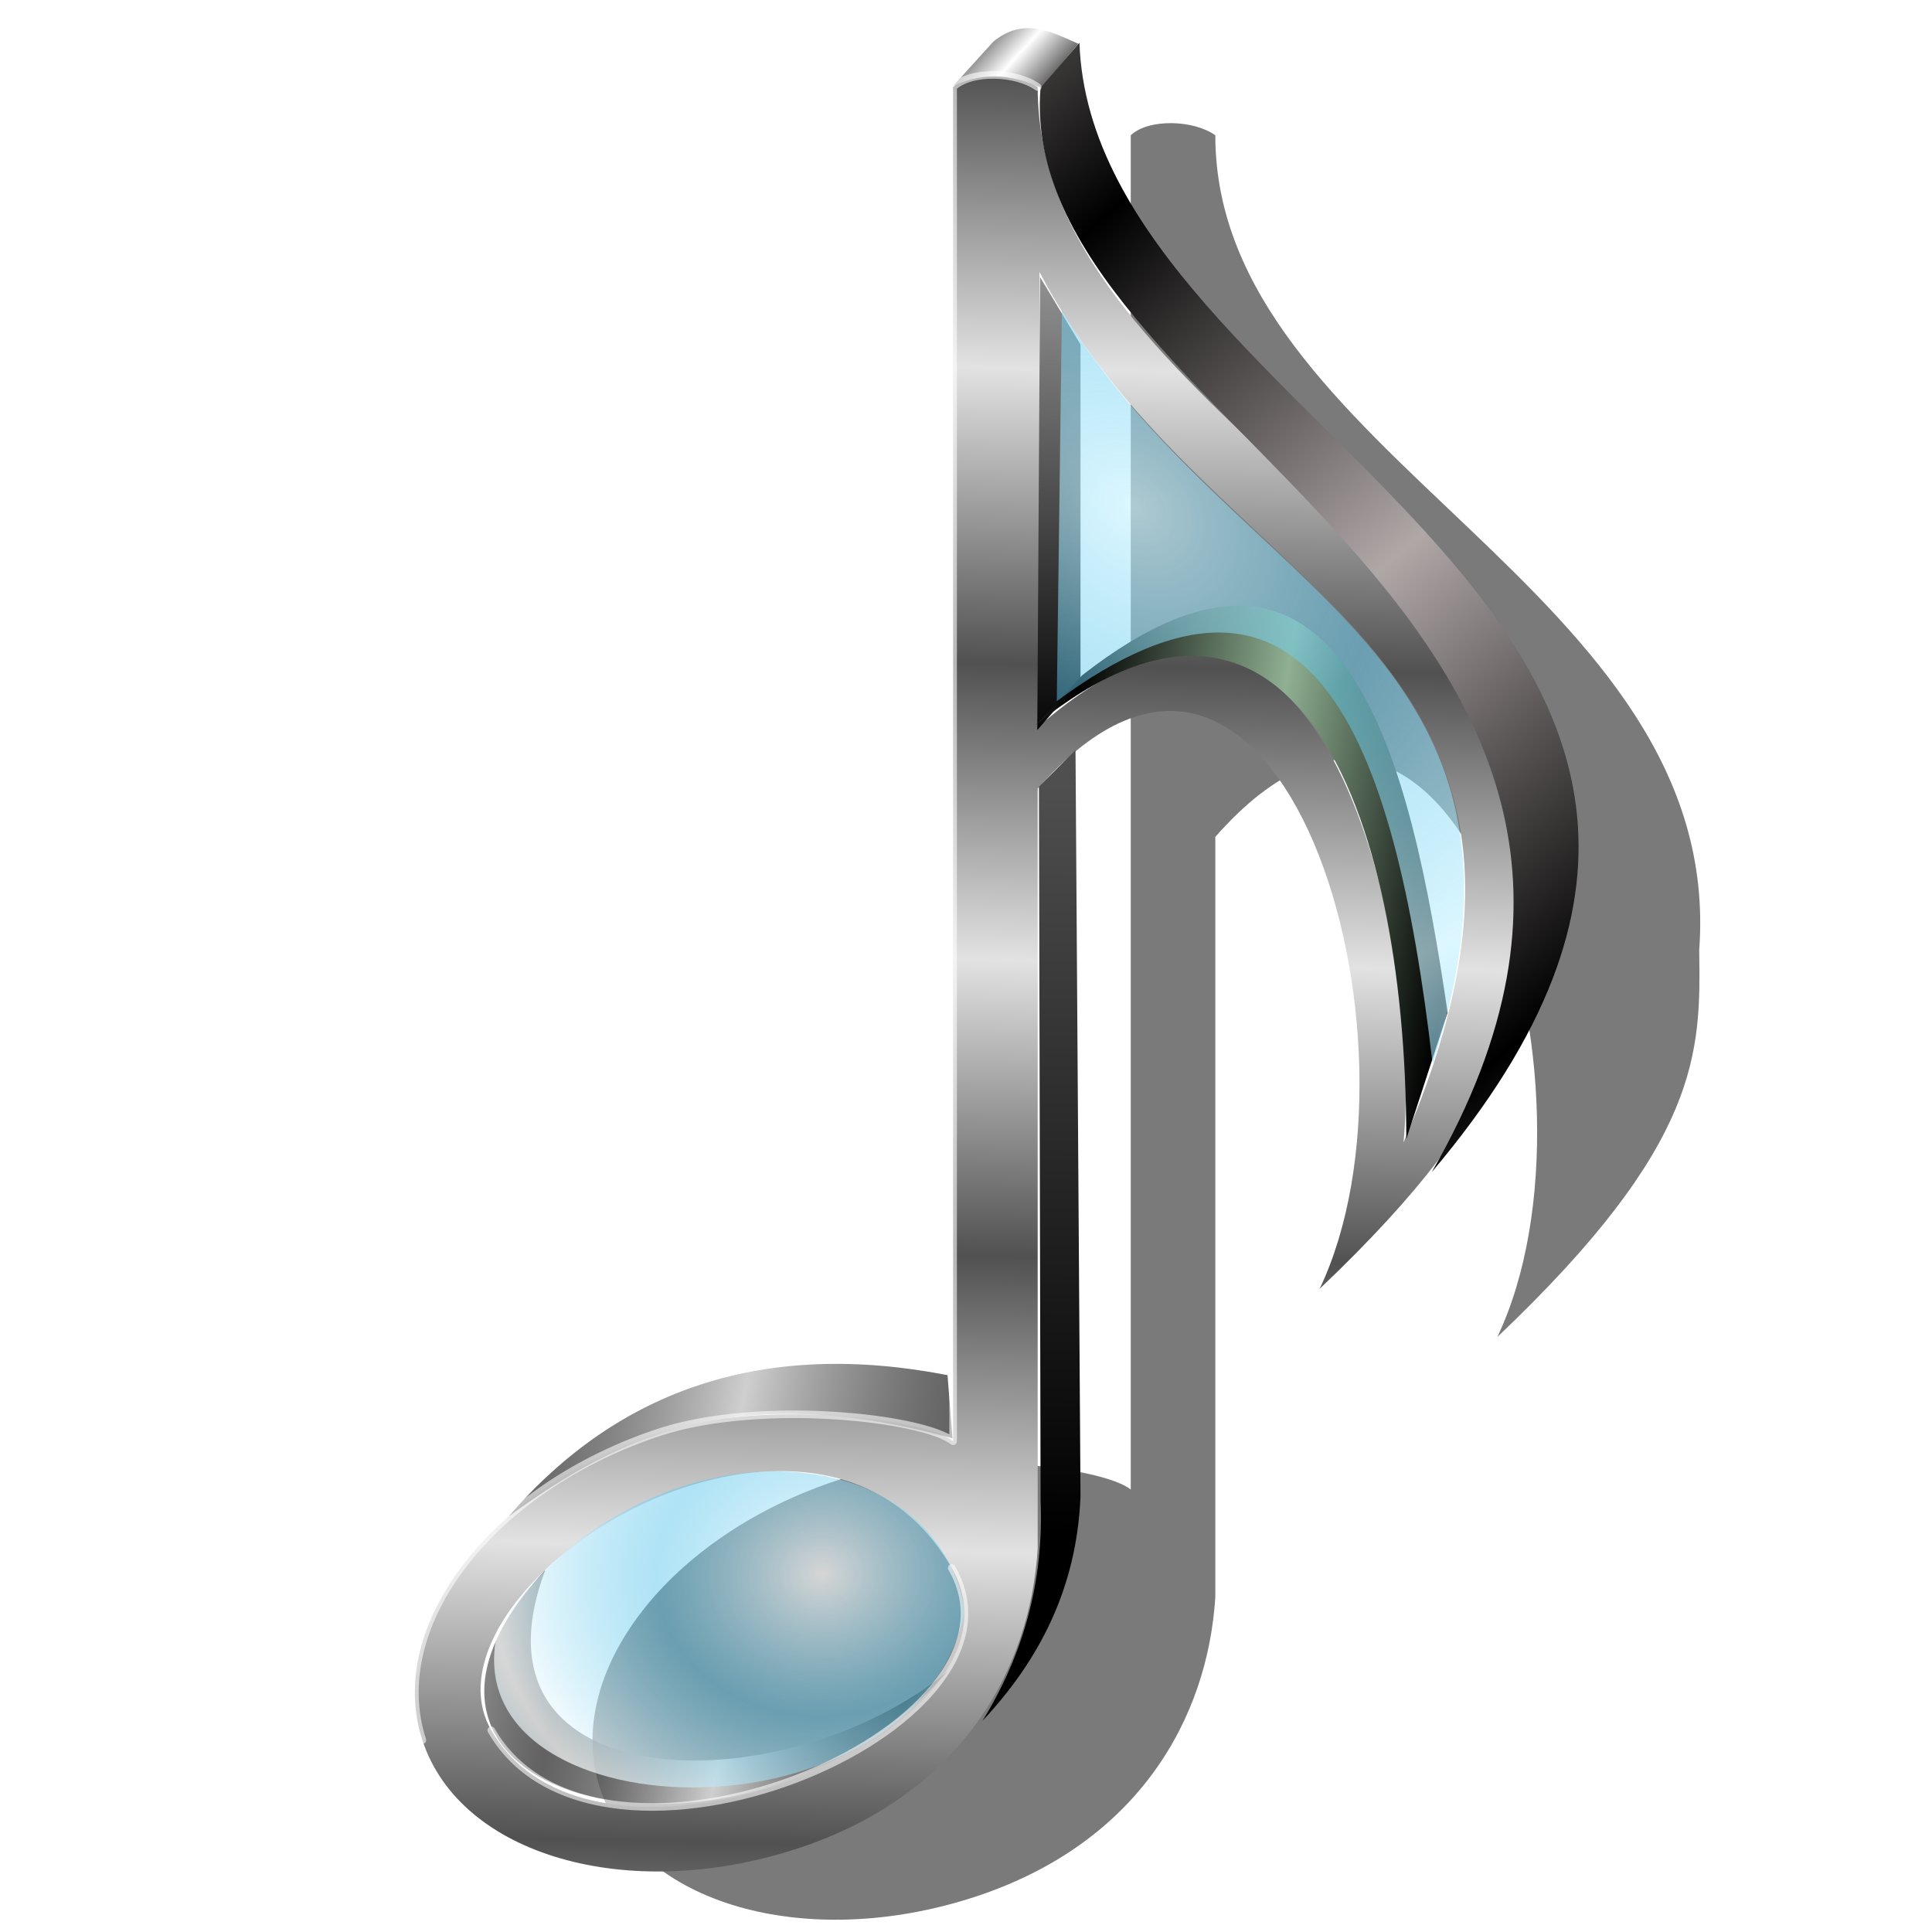 <?xml version="1.0" encoding="UTF-8" standalone="no"?>
<!-- Created with Inkscape (http://www.inkscape.org/) -->

<svg
   xmlns:dc="http://purl.org/dc/elements/1.1/"
   xmlns:cc="http://creativecommons.org/ns#"
   xmlns:rdf="http://www.w3.org/1999/02/22-rdf-syntax-ns#"
   xmlns:svg="http://www.w3.org/2000/svg"
   xmlns="http://www.w3.org/2000/svg"
   xmlns:xlink="http://www.w3.org/1999/xlink"
   xmlns:sodipodi="http://sodipodi.sourceforge.net/DTD/sodipodi-0.dtd"
   xmlns:inkscape="http://www.inkscape.org/namespaces/inkscape"
   id="svg2562"
   sodipodi:version="0.32"
   inkscape:version="0.92.5 (2060ec1f9f, 2020-04-08)"
   width="256"
   height="256"
   version="1.0"
   sodipodi:docname="audio.svg"
   inkscape:output_extension="org.inkscape.output.svg.inkscape">
  <defs
     id="defs2565">
    <linearGradient
       id="linearGradient1029"
       inkscape:collect="always">
      <stop
         id="stop1025"
         stop-color="#caf3ff"
         stop-opacity="0.506"
         style="stop-color:#caf3ff;stop-opacity:0.657" />
      <stop
         id="stop1027"
         offset="1"
         stop-color="#59c5eb"
         stop-opacity="0.482" />
    </linearGradient>
    <linearGradient
       inkscape:collect="always"
       id="linearGradient1013">
      <stop
         id="stop1009"
         stop-color="#ffffff"
         stop-opacity="0.506"
         style="stop-color:#ffffff;stop-opacity:0.69" />
      <stop
         offset="1"
         id="stop1011"
         stop-color="#59c5eb"
         stop-opacity="0.482" />
    </linearGradient>
    <linearGradient
       id="linearGradient1219"
       inkscape:collect="always">
      <stop
         id="stop1215"
         stop-color="#e2e2e2"
         stop-opacity="1" />
      <stop
         id="stop1217"
         offset="1"
         stop-color="#515151"
         stop-opacity="1" />
    </linearGradient>
    <linearGradient
       id="linearGradient1201"
       inkscape:collect="always">
      <stop
         id="stop1197"
         stop-color="#cfcfcf"
         stop-opacity="1" />
      <stop
         id="stop1199"
         offset="1"
         stop-color="#232323"
         stop-opacity="0.714" />
    </linearGradient>
    <linearGradient
       id="linearGradient1185"
       inkscape:collect="always">
      <stop
         id="stop1181"
         stop-color="#000000"
         stop-opacity="1" />
      <stop
         id="stop1183"
         offset="1"
         stop-color="#4f4f4f"
         stop-opacity="1" />
    </linearGradient>
    <linearGradient
       inkscape:collect="always"
       id="linearGradient1169">
      <stop
         id="stop1165"
         stop-color="#8f8f8f"
         stop-opacity="1" />
      <stop
         offset="1"
         id="stop1167"
         stop-color="black"
         stop-opacity="1" />
    </linearGradient>
    <linearGradient
       inkscape:collect="always"
       id="linearGradient1123">
      <stop
         id="stop1119"
         stop-color="#ffffff"
         stop-opacity="1" />
      <stop
         offset="1"
         id="stop1121"
         stop-color="#565656"
         stop-opacity="0.984" />
    </linearGradient>
    <linearGradient
       id="linearGradient2804"
       inkscape:collect="always">
      <stop
         id="stop2806"
         stop-color="black"
         stop-opacity="1" />
      <stop
         id="stop2808"
         offset="1"
         stop-color="#8fb092"
         stop-opacity="1" />
    </linearGradient>
    <linearGradient
       id="linearGradient2814"
       inkscape:collect="always">
      <stop
         id="stop2816"
         stop-color="black"
         stop-opacity="1" />
      <stop
         id="stop2818"
         offset="1"
         stop-color="#b0a7a7"
         stop-opacity="1" />
    </linearGradient>
    <linearGradient
       inkscape:collect="always"
       xlink:href="#linearGradient1123"
       id="linearGradient1125"
       x1="134.66"
       y1="7.557"
       x2="138.93"
       y2="11.434"
       gradientUnits="userSpaceOnUse"
       spreadMethod="reflect" />
    <linearGradient
       inkscape:collect="always"
       xlink:href="#linearGradient2814"
       id="linearGradient1135"
       x1="147.05"
       y1="27.902"
       x2="185.66"
       y2="72.836"
       gradientUnits="userSpaceOnUse"
       spreadMethod="reflect"
       gradientTransform="translate(0.291)" />
    <linearGradient
       inkscape:collect="always"
       xlink:href="#linearGradient1169"
       id="linearGradient1153"
       x1="140.31"
       y1="37.498"
       x2="139.65"
       y2="99.39"
       gradientUnits="userSpaceOnUse" />
    <linearGradient
       inkscape:collect="always"
       xlink:href="#linearGradient2804"
       id="linearGradient1163"
       x1="143.61"
       y1="85.42"
       x2="170.48"
       y2="89.83"
       gradientUnits="userSpaceOnUse"
       spreadMethod="reflect" />
    <linearGradient
       inkscape:collect="always"
       xlink:href="#linearGradient1185"
       id="linearGradient1179"
       x1="142.07"
       y1="203.58"
       x2="143.17"
       y2="104.02"
       gradientUnits="userSpaceOnUse" />
    <linearGradient
       inkscape:collect="always"
       xlink:href="#linearGradient1201"
       id="linearGradient1195"
       x1="98.46"
       y1="185.54"
       x2="126.21"
       y2="190.83"
       gradientUnits="userSpaceOnUse"
       spreadMethod="reflect" />
    <linearGradient
       inkscape:collect="always"
       xlink:href="#linearGradient1201"
       id="linearGradient1205"
       gradientUnits="userSpaceOnUse"
       x1="98.46"
       y1="185.54"
       x2="120.7"
       y2="190.17"
       spreadMethod="reflect"
       gradientTransform="rotate(180,96.476,211.201)" />
    <linearGradient
       inkscape:collect="always"
       xlink:href="#linearGradient1219"
       id="linearGradient1213"
       x1="133.43"
       y1="48.754"
       x2="132.59"
       y2="87.982"
       gradientUnits="userSpaceOnUse"
       spreadMethod="reflect" />
    <radialGradient
       inkscape:collect="always"
       xlink:href="#linearGradient1029"
       id="radialGradient1015"
       cx="150.15"
       cy="78.18"
       fx="150.15"
       fy="78.18"
       r="26.979"
       gradientTransform="matrix(0.981,0.908,-0.682,0.737,56.273,-126.739)"
       gradientUnits="userSpaceOnUse"
       spreadMethod="reflect" />
    <radialGradient
       inkscape:collect="always"
       xlink:href="#linearGradient1013"
       id="radialGradient1023"
       cx="108.87"
       cy="205.09"
       fx="108.87"
       fy="205.09"
       r="31.19"
       gradientTransform="matrix(0.702,-0.037,0.032,0.605,25.91,88.496)"
       gradientUnits="userSpaceOnUse"
       spreadMethod="reflect" />
    <filter
       inkscape:collect="always"
       id="filter1035"
       x="-0.031"
       width="1.063"
       y="-0.019"
       height="1.039"
       color-interpolation-filters="sRGB">
      <feGaussianBlur
         inkscape:collect="always"
         id="feGaussianBlur1037"
         stdDeviation="1.924" />
    </filter>
  </defs>
  <sodipodi:namedview
     inkscape:window-height="1056"
     inkscape:window-width="1920"
     inkscape:pageshadow="2"
     inkscape:pageopacity="0"
     guidetolerance="10.0"
     gridtolerance="10.0"
     objecttolerance="10.0"
     borderopacity="1.0"
     bordercolor="#666666"
     pagecolor="#434343"
     id="base"
     showgrid="false"
     inkscape:zoom="3.4414062"
     inkscape:cx="128"
     inkscape:cy="128"
     inkscape:window-x="0"
     inkscape:window-y="0"
     inkscape:current-layer="svg2562"
     inkscape:window-maximized="1"
     showguides="true"
     inkscape:guide-bbox="true"
     inkscape:snap-to-guides="false"
     inkscape:snap-grids="false"
     inkscape:snap-others="false"
     inkscape:object-nodes="false"
     inkscape:snap-nodes="false"
     inkscape:snap-global="false" />
  <path
     d="M 149.83,17.926 V 197.365 c -3.911,-3.107 -25.249,-5.552 -38.709,-1.27 -22.436,7.314 -36.591,25.615 -31.615,40.875 4.975,15.26 27.195,21.701 49.631,14.387 21.77,-7.117 30.9,-23.768 31.898,-39.727 V 110.892 c 32.15,-36.566 52.939,33.576 37.363,66.273 27.084,-25.71 26.952,-37.739 26.756,-51.264 3.543,-47.985 -64.119,-65.613 -64.119,-107.977 -2.865,-2.044 -8.829,-2.241 -11.205,0 z"
     id="path1105"
     inkscape:connector-curvature="0"
     sodipodi:nodetypes="ccccccccccc"
     stroke-dasharray="none"
     stroke-opacity="1"
     fill="#000000"
     filter="url(#filter1035)"
     stroke="none"
     stroke-linejoin="round"
     fill-opacity="0.522"
     stroke-linecap="round"
     stroke-width="1.725"
     stroke-miterlimit="4"
     style="filter:url(#filter1035)" />
  <path
     d="m 131.711,9.926 c -2.146,-0.025 -4.23,0.487 -5.418,1.607 V 190.973 c -3.911,-3.107 -25.249,-5.552 -38.709,-1.27 -22.436,7.314 -36.591,25.615 -31.615,40.875 4.975,15.26 27.195,21.701 49.631,14.387 21.77,-7.117 30.9,-23.768 31.898,-39.727 V 104.501 c 32.15,-36.566 52.938,33.576 37.363,66.273 C 201.946,145.064 201.814,133.035 201.618,119.51 205.161,71.526 137.499,53.897 137.499,11.534 136.066,10.512 133.858,9.951 131.711,9.926 Z m 6.023,26.105 c 22.99,44.111 76.831,48.664 48.236,115.359 2.452,-24.87 -9.644,-88.976 -48.236,-55.209 z m -33.566,158.91 c 8.77,0.181 16.778,3.873 21.943,12.822 12.379,21.447 -47.052,45.898 -61.022,21.503 -7.567,-13.213 16.667,-34.787 39.078,-34.325 z"
     id="path1097"
     inkscape:connector-curvature="0"
     sodipodi:nodetypes="sccccccccccsccccssss"
     stroke-dasharray="none"
     stroke-opacity="1"
     fill="url(#linearGradient1213)"
     stroke="none"
     stroke-linejoin="round"
     fill-opacity="1"
     stroke-linecap="round"
     stroke-width="1.725"
     stroke-miterlimit="4" />
  <path
     d="m 126.323,11.36 5.292,-5.834 c 3.995,-3.289 7.617,-1.352 11.262,0.271 l -4.885,5.834 c -3.468,-1.496 -7.126,-2.357 -11.669,-0.271 z"
     id="path1117"
     inkscape:connector-curvature="0"
     sodipodi:nodetypes="ccccc"
     stroke-dasharray="none"
     stroke-opacity="1"
     fill="url(#linearGradient1125)"
     stroke="none"
     stroke-linejoin="miter"
     fill-opacity="1"
     stroke-linecap="butt"
     stroke-width="0.2"
     stroke-miterlimit="4" />
  <path
     d="M 137.875,11.631 C 134.268,55.648 232.595,80.912 189.707,155.322 252.048,81.582 144.835,57.269 143.031,5.661 Z"
     id="path1127"
     inkscape:connector-curvature="0"
     sodipodi:nodetypes="cccc"
     stroke-dasharray="none"
     stroke-opacity="1"
     fill="url(#linearGradient1135)"
     stroke="none"
     stroke-linejoin="miter"
     fill-opacity="1"
     stroke-linecap="butt"
     stroke-width="0.4"
     stroke-miterlimit="4" />
  <path
     d="m 137.815,36.719 5.357,8.929 v 44.493 l -5.727,6.608 z"
     id="path1137"
     inkscape:connector-curvature="0"
     sodipodi:nodetypes="ccccc"
     stroke-opacity="1"
     fill="url(#linearGradient1153)"
     stroke="none"
     stroke-linejoin="miter"
     fill-opacity="1"
     stroke-linecap="butt"
     stroke-width="1" />
  <path
     d="m 137.225,96.088 6.167,-6.608 c 35.063,-27.398 43.58,11.923 48.426,44.682 l -5.475,16.772 c -0.042,-44.513 -15.54,-81.986 -49.119,-54.846 z"
     id="path1155"
     inkscape:connector-curvature="0"
     sodipodi:nodetypes="ccccc"
     stroke-opacity="1"
     fill="url(#linearGradient1163)"
     stroke="none"
     stroke-linejoin="miter"
     fill-opacity="1"
     stroke-linecap="butt"
     stroke-width="1" />
  <path
     d="m 142.511,99.392 0.661,98.899 c -0.499,12.148 -5.46,21.693 -12.996,29.736 5.449,-8.828 8.133,-18.485 7.709,-29.075 l -0.22,-94.714 z"
     id="path1171"
     inkscape:connector-curvature="0"
     sodipodi:nodetypes="cccccc"
     stroke-opacity="1"
     fill="url(#linearGradient1179)"
     stroke="none"
     stroke-linejoin="miter"
     fill-opacity="1"
     stroke-linecap="butt"
     stroke-width="1" />
  <path
     d="m 67.401,200.934 c 14.706,-17.056 34.046,-23.399 58.15,-18.722 l 0.661,8.37 c -28.237,-7.679 -43.742,-0.646 -58.811,10.352 z"
     id="path1187"
     inkscape:connector-curvature="0"
     sodipodi:nodetypes="cccc"
     stroke-opacity="1"
     fill="url(#linearGradient1195)"
     stroke="none"
     stroke-linejoin="miter"
     fill-opacity="1"
     stroke-linecap="butt"
     stroke-width="1" />
  <path
     sodipodi:nodetypes="ccc"
     inkscape:connector-curvature="0"
     id="path1203"
     d="M 125.551,221.469 C 98.26,252.614 43.601,238.818 72.247,208.033 60.73,238.877 104.245,239.065 125.551,221.469 Z"
     stroke-opacity="1"
     fill="url(#linearGradient1205)"
     stroke="none"
     stroke-linejoin="miter"
     fill-opacity="1"
     stroke-linecap="butt"
     stroke-width="1" />
  <path
     d="m 66.019,215.807 c -6.998,27.22 54.931,29.63 61.835,-2.232 -4.024,-24.76 -43.687,-25.603 -61.835,2.232 z"
     id="path1221"
     inkscape:connector-curvature="0"
     sodipodi:nodetypes="ccc"
     stroke-opacity="1"
     fill="url(#radialGradient1023)"
     stroke="none"
     stroke-linejoin="miter"
     fill-opacity="1"
     stroke-linecap="butt"
     stroke-width="1"
     style="fill:url(#radialGradient1023)" />
  <path
     d="m 140.706,41.21 -0.678,51.696 c 33.447,-24.723 44.719,4.167 49.796,48.033 17.87,-54.888 -26.189,-62.017 -49.118,-99.729 z"
     id="path1223"
     inkscape:connector-curvature="0"
     sodipodi:nodetypes="cccc"
     stroke-opacity="1"
     fill="url(#radialGradient1015)"
     stroke="none"
     stroke-linejoin="miter"
     fill-opacity="1"
     stroke-linecap="butt"
     stroke-width="1"
     style="fill:url(#radialGradient1015)" />
  <path
     stroke-miterlimit="4"
     sodipodi:nodetypes="cscccccc"
     inkscape:connector-curvature="0"
     id="path864"
     d="m 137.499,11.534 c -1.432,-1.022 -3.641,-1.583 -5.787,-1.607 -2.146,-0.025 -4.23,0.487 -5.418,1.607 V 190.973 c -3.911,-3.107 -25.249,-5.552 -38.709,-1.27 -22.436,7.314 -36.591,25.615 -31.615,40.875 m 70.143,-22.814 c 12.379,21.447 -47.052,45.898 -61.022,21.503"
     style="fill:none;fill-opacity:1;stroke:#ffffff;stroke-width:1;stroke-linecap:round;stroke-linejoin:round;stroke-miterlimit:4;stroke-dasharray:none;stroke-opacity:0.584;" />
</svg>
